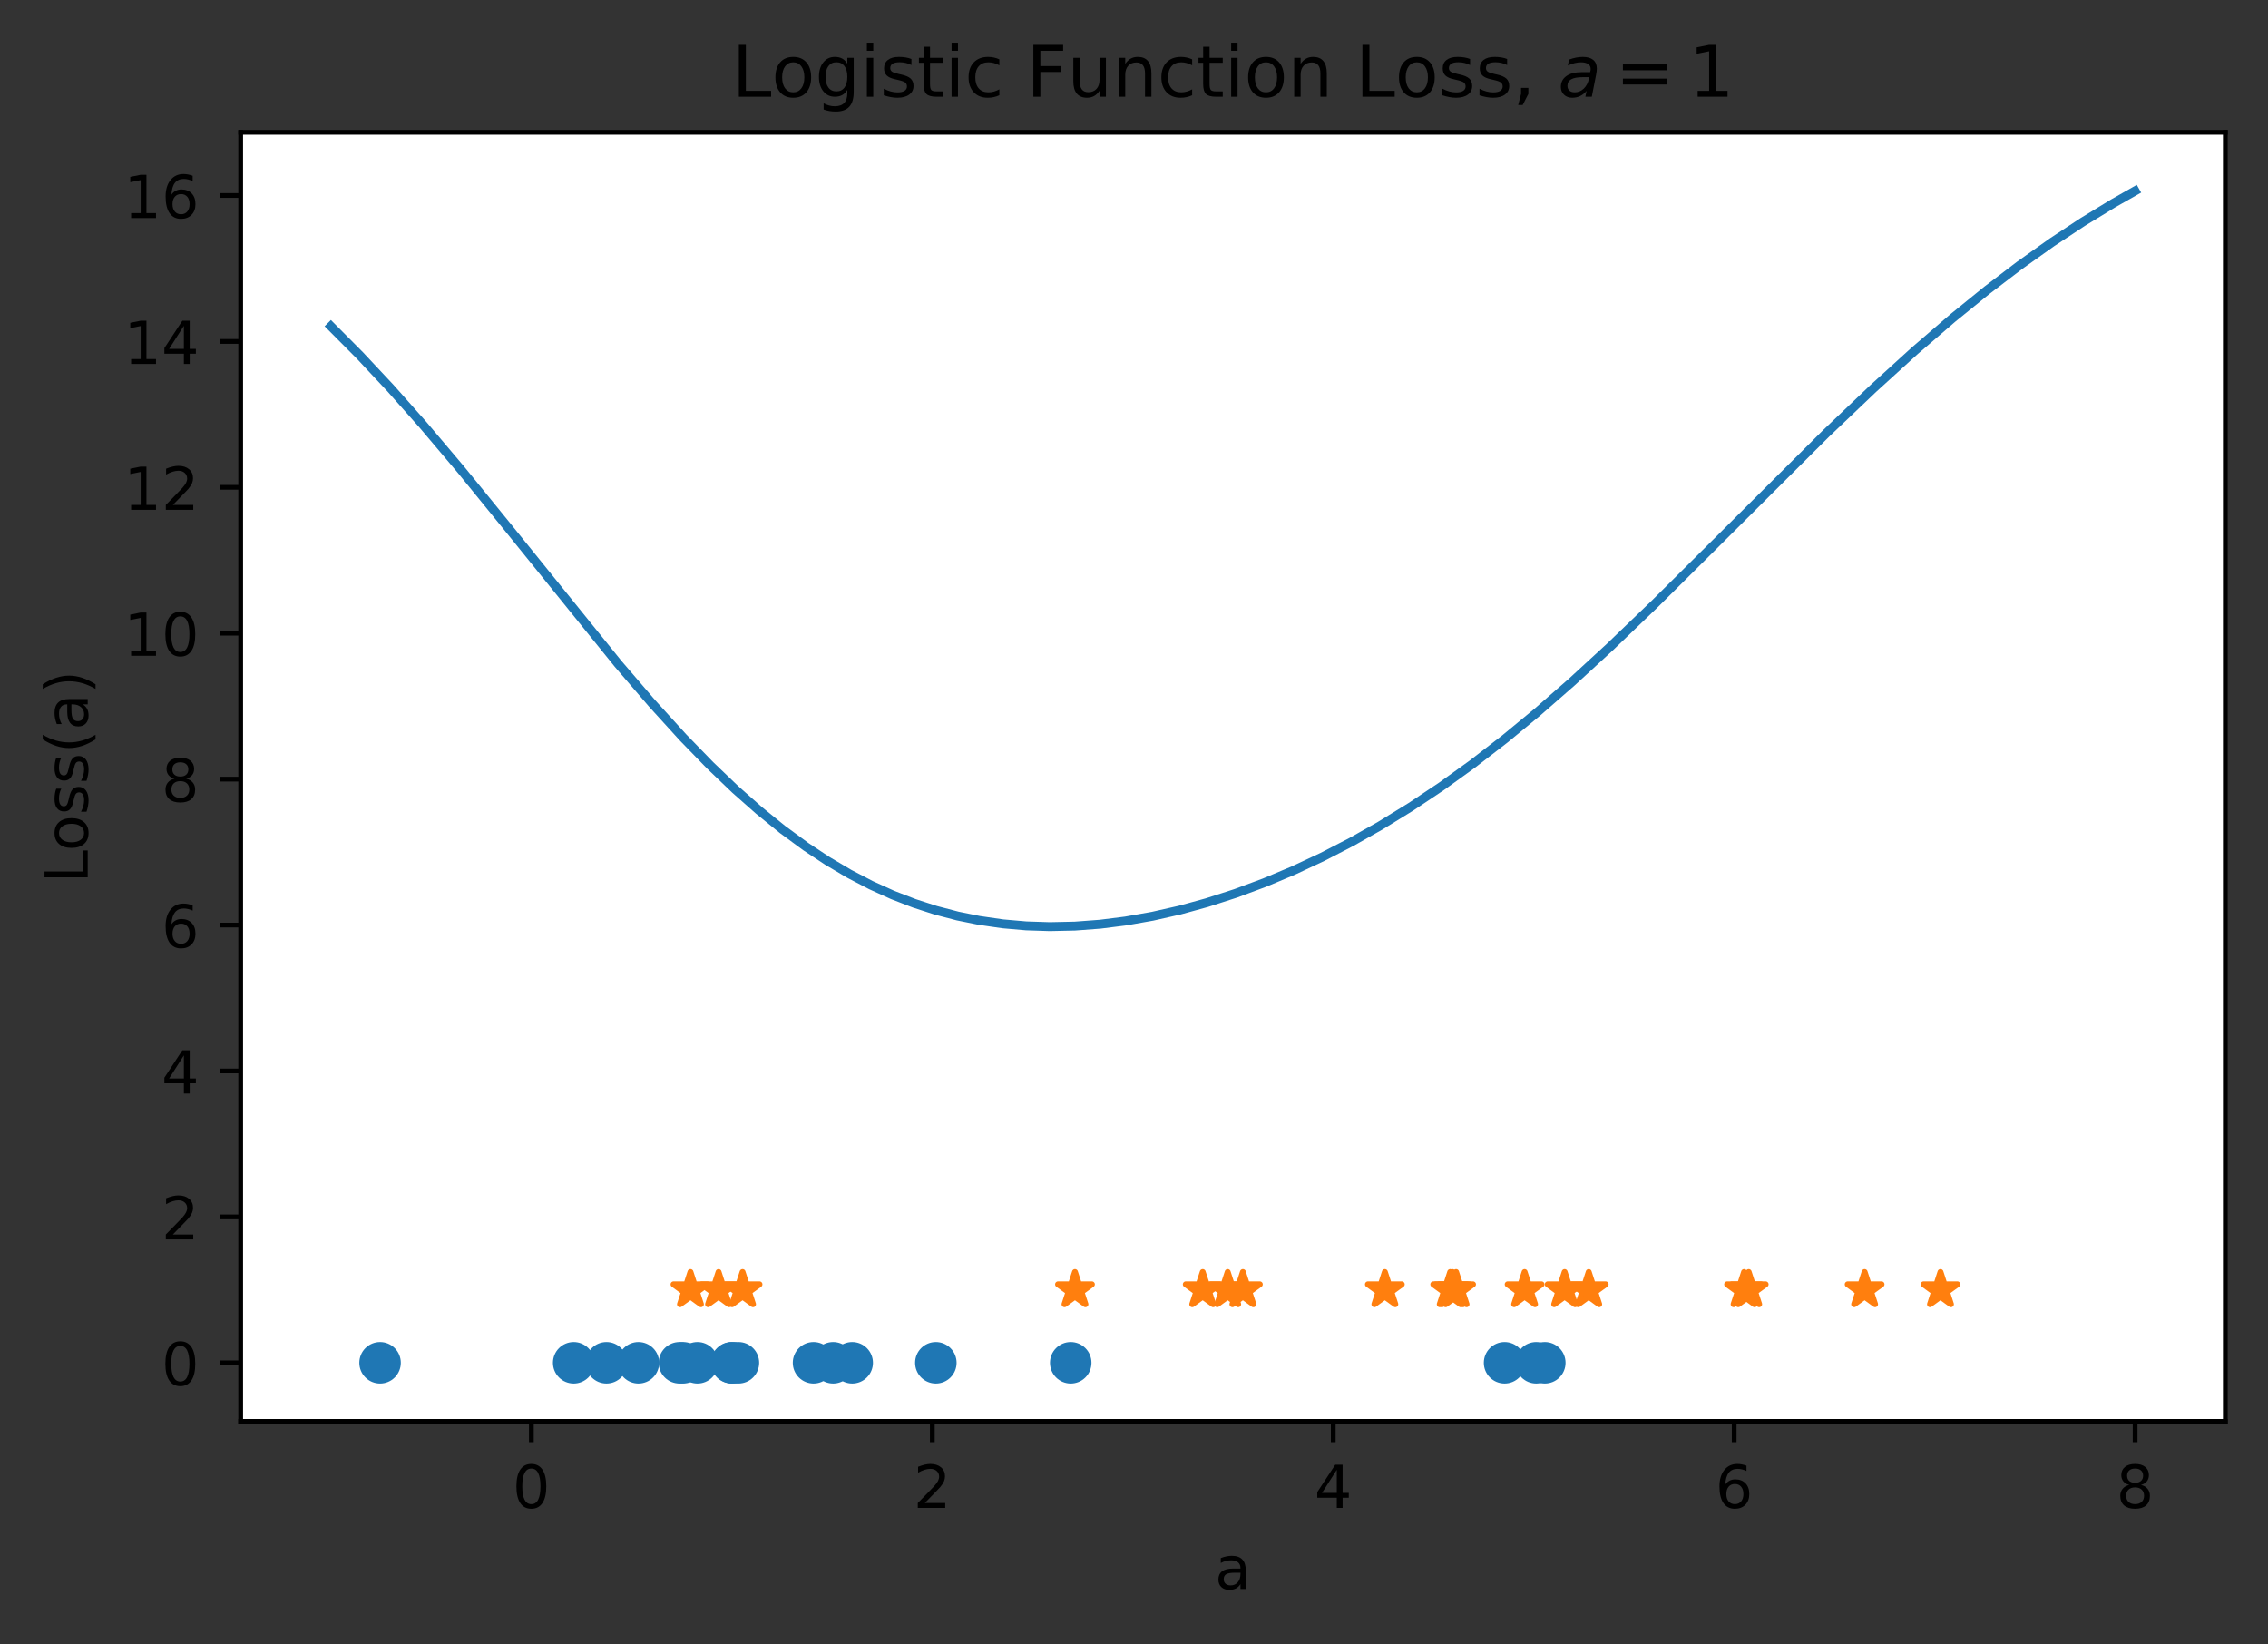 <?xml version="1.0" encoding="utf-8" standalone="no"?>
<!DOCTYPE svg PUBLIC "-//W3C//DTD SVG 1.1//EN"
  "http://www.w3.org/Graphics/SVG/1.1/DTD/svg11.dtd">
<!-- Created with matplotlib (https://matplotlib.org/) -->
<svg height="277.316pt" version="1.1" viewBox="0 0 382.603 277.316" width="382.603pt" xmlns="http://www.w3.org/2000/svg" xmlns:xlink="http://www.w3.org/1999/xlink">
 <rect x="0" y="0" width="382.603" height="277.316" fill="#333333" stroke="none"/>
 <defs>
  <style type="text/css">*{stroke-linecap:butt;stroke-linejoin:round;}</style>
 </defs>
 <g id="figure_1">
  <g id="patch_1">
   <path d="M 0 277.316 
L 382.603 277.316 
L 382.603 0 
L 0 0 
z
" style="fill:none;"/>
  </g>
  <g id="axes_1">
   <g id="patch_2">
    <path d="M 40.603 239.76 
L 375.403 239.76 
L 375.403 22.32 
L 40.603 22.32 
z
" style="fill:#ffffff;"/>
   </g>
   <g id="PathCollection_1">
    <defs>
     <path d="M 0 3 
C 0.796 3 1.559 2.684 2.121 2.121 
C 2.684 1.559 3 0.796 3 0 
C 3 -0.796 2.684 -1.559 2.121 -2.121 
C 1.559 -2.684 0.796 -3 0 -3 
C -0.796 -3 -1.559 -2.684 -2.121 -2.121 
C -2.684 -1.559 -3 -0.796 -3 0 
C -3 0.796 -2.684 1.559 -2.121 2.121 
C -1.559 2.684 -0.796 3 0 3 
z
" id="mbe18ef6a4b" style="stroke:#1f77b4;"/>
    </defs>
    <g clip-path="url(#p42c1646e25)">
     <use style="fill:#1f77b4;stroke:#1f77b4;" x="180.628" xlink:href="#mbe18ef6a4b" y="229.876"/>
     <use style="fill:#1f77b4;stroke:#1f77b4;" x="107.701" xlink:href="#mbe18ef6a4b" y="229.876"/>
     <use style="fill:#1f77b4;stroke:#1f77b4;" x="124.568" xlink:href="#mbe18ef6a4b" y="229.876"/>
     <use style="fill:#1f77b4;stroke:#1f77b4;" x="137.239" xlink:href="#mbe18ef6a4b" y="229.876"/>
     <use style="fill:#1f77b4;stroke:#1f77b4;" x="96.778" xlink:href="#mbe18ef6a4b" y="229.876"/>
     <use style="fill:#1f77b4;stroke:#1f77b4;" x="123.528" xlink:href="#mbe18ef6a4b" y="229.876"/>
     <use style="fill:#1f77b4;stroke:#1f77b4;" x="123.428" xlink:href="#mbe18ef6a4b" y="229.876"/>
     <use style="fill:#1f77b4;stroke:#1f77b4;" x="64.116" xlink:href="#mbe18ef6a4b" y="229.876"/>
     <use style="fill:#1f77b4;stroke:#1f77b4;" x="157.873" xlink:href="#mbe18ef6a4b" y="229.876"/>
     <use style="fill:#1f77b4;stroke:#1f77b4;" x="143.765" xlink:href="#mbe18ef6a4b" y="229.876"/>
     <use style="fill:#1f77b4;stroke:#1f77b4;" x="102.307" xlink:href="#mbe18ef6a4b" y="229.876"/>
     <use style="fill:#1f77b4;stroke:#1f77b4;" x="117.656" xlink:href="#mbe18ef6a4b" y="229.876"/>
     <use style="fill:#1f77b4;stroke:#1f77b4;" x="140.546" xlink:href="#mbe18ef6a4b" y="229.876"/>
     <use style="fill:#1f77b4;stroke:#1f77b4;" x="114.619" xlink:href="#mbe18ef6a4b" y="229.876"/>
     <use style="fill:#1f77b4;stroke:#1f77b4;" x="115.248" xlink:href="#mbe18ef6a4b" y="229.876"/>
     <use style="fill:#1f77b4;stroke:#1f77b4;" x="253.816" xlink:href="#mbe18ef6a4b" y="229.876"/>
     <use style="fill:#1f77b4;stroke:#1f77b4;" x="260.606" xlink:href="#mbe18ef6a4b" y="229.876"/>
     <use style="fill:#1f77b4;stroke:#1f77b4;" x="259.149" xlink:href="#mbe18ef6a4b" y="229.876"/>
    </g>
   </g>
   <g id="PathCollection_2">
    <defs>
     <path d="M 0 -3 
L -0.674 -0.927 
L -2.853 -0.927 
L -1.09 0.354 
L -1.763 2.427 
L -0 1.146 
L 1.763 2.427 
L 1.09 0.354 
L 2.853 -0.927 
L 0.674 -0.927 
z
" id="mba5cd8f44b" style="stroke:#ff7f0e;"/>
    </defs>
    <g clip-path="url(#p42c1646e25)">
     <use style="fill:#ff7f0e;stroke:#ff7f0e;" x="268.012" xlink:href="#mba5cd8f44b" y="217.57"/>
     <use style="fill:#ff7f0e;stroke:#ff7f0e;" x="207.106" xlink:href="#mba5cd8f44b" y="217.57"/>
     <use style="fill:#ff7f0e;stroke:#ff7f0e;" x="314.554" xlink:href="#mba5cd8f44b" y="217.57"/>
     <use style="fill:#ff7f0e;stroke:#ff7f0e;" x="263.95" xlink:href="#mba5cd8f44b" y="217.57"/>
     <use style="fill:#ff7f0e;stroke:#ff7f0e;" x="245.638" xlink:href="#mba5cd8f44b" y="217.57"/>
     <use style="fill:#ff7f0e;stroke:#ff7f0e;" x="327.35" xlink:href="#mba5cd8f44b" y="217.57"/>
     <use style="fill:#ff7f0e;stroke:#ff7f0e;" x="257.196" xlink:href="#mba5cd8f44b" y="217.57"/>
     <use style="fill:#ff7f0e;stroke:#ff7f0e;" x="209.671" xlink:href="#mba5cd8f44b" y="217.57"/>
     <use style="fill:#ff7f0e;stroke:#ff7f0e;" x="245.026" xlink:href="#mba5cd8f44b" y="217.57"/>
     <use style="fill:#ff7f0e;stroke:#ff7f0e;" x="181.344" xlink:href="#mba5cd8f44b" y="217.57"/>
     <use style="fill:#ff7f0e;stroke:#ff7f0e;" x="294.219" xlink:href="#mba5cd8f44b" y="217.57"/>
     <use style="fill:#ff7f0e;stroke:#ff7f0e;" x="244.646" xlink:href="#mba5cd8f44b" y="217.57"/>
     <use style="fill:#ff7f0e;stroke:#ff7f0e;" x="233.619" xlink:href="#mba5cd8f44b" y="217.57"/>
     <use style="fill:#ff7f0e;stroke:#ff7f0e;" x="294.999" xlink:href="#mba5cd8f44b" y="217.57"/>
     <use style="fill:#ff7f0e;stroke:#ff7f0e;" x="202.894" xlink:href="#mba5cd8f44b" y="217.57"/>
     <use style="fill:#ff7f0e;stroke:#ff7f0e;" x="125.268" xlink:href="#mba5cd8f44b" y="217.57"/>
     <use style="fill:#ff7f0e;stroke:#ff7f0e;" x="116.476" xlink:href="#mba5cd8f44b" y="217.57"/>
     <use style="fill:#ff7f0e;stroke:#ff7f0e;" x="121.218" xlink:href="#mba5cd8f44b" y="217.57"/>
    </g>
   </g>
   <g id="matplotlib.axis_1">
    <g id="xtick_1">
     <g id="line2d_1">
      <defs>
       <path d="M 0 0 
L 0 3.5 
" id="m3d3342a121" style="stroke:#000000;stroke-width:0.8;"/>
      </defs>
      <g>
       <use style="stroke:#000000;stroke-width:0.8;" x="89.639" xlink:href="#m3d3342a121" y="239.76"/>
      </g>
     </g>
     <g id="text_1">
      <!-- 0 -->
      <g transform="translate(86.458 254.358)scale(0.1 -0.1)">
       <defs>
        <path d="M 31.781 66.406 
Q 24.172 66.406 20.328 58.906 
Q 16.5 51.422 16.5 36.375 
Q 16.5 21.391 20.328 13.891 
Q 24.172 6.391 31.781 6.391 
Q 39.453 6.391 43.281 13.891 
Q 47.125 21.391 47.125 36.375 
Q 47.125 51.422 43.281 58.906 
Q 39.453 66.406 31.781 66.406 
z
M 31.781 74.219 
Q 44.047 74.219 50.516 64.516 
Q 56.984 54.828 56.984 36.375 
Q 56.984 17.969 50.516 8.266 
Q 44.047 -1.422 31.781 -1.422 
Q 19.531 -1.422 13.062 8.266 
Q 6.594 17.969 6.594 36.375 
Q 6.594 54.828 13.062 64.516 
Q 19.531 74.219 31.781 74.219 
z
" id="DejaVuSans-48"/>
       </defs>
       <use xlink:href="#DejaVuSans-48"/>
      </g>
     </g>
    </g>
    <g id="xtick_2">
     <g id="line2d_2">
      <g>
       <use style="stroke:#000000;stroke-width:0.8;" x="157.276" xlink:href="#m3d3342a121" y="239.76"/>
      </g>
     </g>
     <g id="text_2">
      <!-- 2 -->
      <g transform="translate(154.095 254.358)scale(0.1 -0.1)">
       <defs>
        <path d="M 19.188 8.297 
L 53.609 8.297 
L 53.609 0 
L 7.328 0 
L 7.328 8.297 
Q 12.938 14.109 22.625 23.891 
Q 32.328 33.688 34.812 36.531 
Q 39.547 41.844 41.422 45.531 
Q 43.312 49.219 43.312 52.781 
Q 43.312 58.594 39.234 62.25 
Q 35.156 65.922 28.609 65.922 
Q 23.969 65.922 18.812 64.312 
Q 13.672 62.703 7.812 59.422 
L 7.812 69.391 
Q 13.766 71.781 18.938 73 
Q 24.125 74.219 28.422 74.219 
Q 39.75 74.219 46.484 68.547 
Q 53.219 62.891 53.219 53.422 
Q 53.219 48.922 51.531 44.891 
Q 49.859 40.875 45.406 35.406 
Q 44.188 33.984 37.641 27.219 
Q 31.109 20.453 19.188 8.297 
z
" id="DejaVuSans-50"/>
       </defs>
       <use xlink:href="#DejaVuSans-50"/>
      </g>
     </g>
    </g>
    <g id="xtick_3">
     <g id="line2d_3">
      <g>
       <use style="stroke:#000000;stroke-width:0.8;" x="224.912" xlink:href="#m3d3342a121" y="239.76"/>
      </g>
     </g>
     <g id="text_3">
      <!-- 4 -->
      <g transform="translate(221.731 254.358)scale(0.1 -0.1)">
       <defs>
        <path d="M 37.797 64.312 
L 12.891 25.391 
L 37.797 25.391 
z
M 35.203 72.906 
L 47.609 72.906 
L 47.609 25.391 
L 58.016 25.391 
L 58.016 17.188 
L 47.609 17.188 
L 47.609 0 
L 37.797 0 
L 37.797 17.188 
L 4.891 17.188 
L 4.891 26.703 
z
" id="DejaVuSans-52"/>
       </defs>
       <use xlink:href="#DejaVuSans-52"/>
      </g>
     </g>
    </g>
    <g id="xtick_4">
     <g id="line2d_4">
      <g>
       <use style="stroke:#000000;stroke-width:0.8;" x="292.549" xlink:href="#m3d3342a121" y="239.76"/>
      </g>
     </g>
     <g id="text_4">
      <!-- 6 -->
      <g transform="translate(289.367 254.358)scale(0.1 -0.1)">
       <defs>
        <path d="M 33.016 40.375 
Q 26.375 40.375 22.484 35.828 
Q 18.609 31.297 18.609 23.391 
Q 18.609 15.531 22.484 10.953 
Q 26.375 6.391 33.016 6.391 
Q 39.656 6.391 43.531 10.953 
Q 47.406 15.531 47.406 23.391 
Q 47.406 31.297 43.531 35.828 
Q 39.656 40.375 33.016 40.375 
z
M 52.594 71.297 
L 52.594 62.312 
Q 48.875 64.062 45.094 64.984 
Q 41.312 65.922 37.594 65.922 
Q 27.828 65.922 22.672 59.328 
Q 17.531 52.734 16.797 39.406 
Q 19.672 43.656 24.016 45.922 
Q 28.375 48.188 33.594 48.188 
Q 44.578 48.188 50.953 41.516 
Q 57.328 34.859 57.328 23.391 
Q 57.328 12.156 50.688 5.359 
Q 44.047 -1.422 33.016 -1.422 
Q 20.359 -1.422 13.672 8.266 
Q 6.984 17.969 6.984 36.375 
Q 6.984 53.656 15.188 63.938 
Q 23.391 74.219 37.203 74.219 
Q 40.922 74.219 44.703 73.484 
Q 48.484 72.75 52.594 71.297 
z
" id="DejaVuSans-54"/>
       </defs>
       <use xlink:href="#DejaVuSans-54"/>
      </g>
     </g>
    </g>
    <g id="xtick_5">
     <g id="line2d_5">
      <g>
       <use style="stroke:#000000;stroke-width:0.8;" x="360.185" xlink:href="#m3d3342a121" y="239.76"/>
      </g>
     </g>
     <g id="text_5">
      <!-- 8 -->
      <g transform="translate(357.004 254.358)scale(0.1 -0.1)">
       <defs>
        <path d="M 31.781 34.625 
Q 24.75 34.625 20.719 30.859 
Q 16.703 27.094 16.703 20.516 
Q 16.703 13.922 20.719 10.156 
Q 24.75 6.391 31.781 6.391 
Q 38.812 6.391 42.859 10.172 
Q 46.922 13.969 46.922 20.516 
Q 46.922 27.094 42.891 30.859 
Q 38.875 34.625 31.781 34.625 
z
M 21.922 38.812 
Q 15.578 40.375 12.031 44.719 
Q 8.5 49.078 8.5 55.328 
Q 8.5 64.062 14.719 69.141 
Q 20.953 74.219 31.781 74.219 
Q 42.672 74.219 48.875 69.141 
Q 55.078 64.062 55.078 55.328 
Q 55.078 49.078 51.531 44.719 
Q 48 40.375 41.703 38.812 
Q 48.828 37.156 52.797 32.312 
Q 56.781 27.484 56.781 20.516 
Q 56.781 9.906 50.312 4.234 
Q 43.844 -1.422 31.781 -1.422 
Q 19.734 -1.422 13.25 4.234 
Q 6.781 9.906 6.781 20.516 
Q 6.781 27.484 10.781 32.312 
Q 14.797 37.156 21.922 38.812 
z
M 18.312 54.391 
Q 18.312 48.734 21.844 45.562 
Q 25.391 42.391 31.781 42.391 
Q 38.141 42.391 41.719 45.562 
Q 45.312 48.734 45.312 54.391 
Q 45.312 60.062 41.719 63.234 
Q 38.141 66.406 31.781 66.406 
Q 25.391 66.406 21.844 63.234 
Q 18.312 60.062 18.312 54.391 
z
" id="DejaVuSans-56"/>
       </defs>
       <use xlink:href="#DejaVuSans-56"/>
      </g>
     </g>
    </g>
    <g id="text_6">
     <!-- a -->
     <g transform="translate(204.939 268.037)scale(0.1 -0.1)">
      <defs>
       <path d="M 34.281 27.484 
Q 23.391 27.484 19.188 25 
Q 14.984 22.516 14.984 16.5 
Q 14.984 11.719 18.141 8.906 
Q 21.297 6.109 26.703 6.109 
Q 34.188 6.109 38.703 11.406 
Q 43.219 16.703 43.219 25.484 
L 43.219 27.484 
z
M 52.203 31.203 
L 52.203 0 
L 43.219 0 
L 43.219 8.297 
Q 40.141 3.328 35.547 0.953 
Q 30.953 -1.422 24.312 -1.422 
Q 15.922 -1.422 10.953 3.297 
Q 6 8.016 6 15.922 
Q 6 25.141 12.172 29.828 
Q 18.359 34.516 30.609 34.516 
L 43.219 34.516 
L 43.219 35.406 
Q 43.219 41.609 39.141 45 
Q 35.062 48.391 27.688 48.391 
Q 23 48.391 18.547 47.266 
Q 14.109 46.141 10.016 43.891 
L 10.016 52.203 
Q 14.938 54.109 19.578 55.047 
Q 24.219 56 28.609 56 
Q 40.484 56 46.344 49.844 
Q 52.203 43.703 52.203 31.203 
z
" id="DejaVuSans-97"/>
      </defs>
      <use xlink:href="#DejaVuSans-97"/>
     </g>
    </g>
   </g>
   <g id="matplotlib.axis_2">
    <g id="ytick_1">
     <g id="line2d_6">
      <defs>
       <path d="M 0 0 
L -3.5 0 
" id="m7f8fab31bf" style="stroke:#000000;stroke-width:0.8;"/>
      </defs>
      <g>
       <use style="stroke:#000000;stroke-width:0.8;" x="40.603" xlink:href="#m7f8fab31bf" y="229.876"/>
      </g>
     </g>
     <g id="text_7">
      <!-- 0 -->
      <g transform="translate(27.241 233.676)scale(0.1 -0.1)">
       <use xlink:href="#DejaVuSans-48"/>
      </g>
     </g>
    </g>
    <g id="ytick_2">
     <g id="line2d_7">
      <g>
       <use style="stroke:#000000;stroke-width:0.8;" x="40.603" xlink:href="#m7f8fab31bf" y="205.264"/>
      </g>
     </g>
     <g id="text_8">
      <!-- 2 -->
      <g transform="translate(27.241 209.063)scale(0.1 -0.1)">
       <use xlink:href="#DejaVuSans-50"/>
      </g>
     </g>
    </g>
    <g id="ytick_3">
     <g id="line2d_8">
      <g>
       <use style="stroke:#000000;stroke-width:0.8;" x="40.603" xlink:href="#m7f8fab31bf" y="180.652"/>
      </g>
     </g>
     <g id="text_9">
      <!-- 4 -->
      <g transform="translate(27.241 184.451)scale(0.1 -0.1)">
       <use xlink:href="#DejaVuSans-52"/>
      </g>
     </g>
    </g>
    <g id="ytick_4">
     <g id="line2d_9">
      <g>
       <use style="stroke:#000000;stroke-width:0.8;" x="40.603" xlink:href="#m7f8fab31bf" y="156.039"/>
      </g>
     </g>
     <g id="text_10">
      <!-- 6 -->
      <g transform="translate(27.241 159.838)scale(0.1 -0.1)">
       <use xlink:href="#DejaVuSans-54"/>
      </g>
     </g>
    </g>
    <g id="ytick_5">
     <g id="line2d_10">
      <g>
       <use style="stroke:#000000;stroke-width:0.8;" x="40.603" xlink:href="#m7f8fab31bf" y="131.427"/>
      </g>
     </g>
     <g id="text_11">
      <!-- 8 -->
      <g transform="translate(27.241 135.226)scale(0.1 -0.1)">
       <use xlink:href="#DejaVuSans-56"/>
      </g>
     </g>
    </g>
    <g id="ytick_6">
     <g id="line2d_11">
      <g>
       <use style="stroke:#000000;stroke-width:0.8;" x="40.603" xlink:href="#m7f8fab31bf" y="106.814"/>
      </g>
     </g>
     <g id="text_12">
      <!-- 10 -->
      <g transform="translate(20.878 110.614)scale(0.1 -0.1)">
       <defs>
        <path d="M 12.406 8.297 
L 28.516 8.297 
L 28.516 63.922 
L 10.984 60.406 
L 10.984 69.391 
L 28.422 72.906 
L 38.281 72.906 
L 38.281 8.297 
L 54.391 8.297 
L 54.391 0 
L 12.406 0 
z
" id="DejaVuSans-49"/>
       </defs>
       <use xlink:href="#DejaVuSans-49"/>
       <use x="63.623" xlink:href="#DejaVuSans-48"/>
      </g>
     </g>
    </g>
    <g id="ytick_7">
     <g id="line2d_12">
      <g>
       <use style="stroke:#000000;stroke-width:0.8;" x="40.603" xlink:href="#m7f8fab31bf" y="82.202"/>
      </g>
     </g>
     <g id="text_13">
      <!-- 12 -->
      <g transform="translate(20.878 86.001)scale(0.1 -0.1)">
       <use xlink:href="#DejaVuSans-49"/>
       <use x="63.623" xlink:href="#DejaVuSans-50"/>
      </g>
     </g>
    </g>
    <g id="ytick_8">
     <g id="line2d_13">
      <g>
       <use style="stroke:#000000;stroke-width:0.8;" x="40.603" xlink:href="#m7f8fab31bf" y="57.59"/>
      </g>
     </g>
     <g id="text_14">
      <!-- 14 -->
      <g transform="translate(20.878 61.389)scale(0.1 -0.1)">
       <use xlink:href="#DejaVuSans-49"/>
       <use x="63.623" xlink:href="#DejaVuSans-52"/>
      </g>
     </g>
    </g>
    <g id="ytick_9">
     <g id="line2d_14">
      <g>
       <use style="stroke:#000000;stroke-width:0.8;" x="40.603" xlink:href="#m7f8fab31bf" y="32.977"/>
      </g>
     </g>
     <g id="text_15">
      <!-- 16 -->
      <g transform="translate(20.878 36.776)scale(0.1 -0.1)">
       <use xlink:href="#DejaVuSans-49"/>
       <use x="63.623" xlink:href="#DejaVuSans-54"/>
      </g>
     </g>
    </g>
    <g id="text_16">
     <!-- Loss(a) -->
     <g transform="translate(14.798 148.973)rotate(-90)scale(0.1 -0.1)">
      <defs>
       <path d="M 9.812 72.906 
L 19.672 72.906 
L 19.672 8.297 
L 55.172 8.297 
L 55.172 0 
L 9.812 0 
z
" id="DejaVuSans-76"/>
       <path d="M 30.609 48.391 
Q 23.391 48.391 19.188 42.75 
Q 14.984 37.109 14.984 27.297 
Q 14.984 17.484 19.156 11.844 
Q 23.344 6.203 30.609 6.203 
Q 37.797 6.203 41.984 11.859 
Q 46.188 17.531 46.188 27.297 
Q 46.188 37.016 41.984 42.703 
Q 37.797 48.391 30.609 48.391 
z
M 30.609 56 
Q 42.328 56 49.016 48.375 
Q 55.719 40.766 55.719 27.297 
Q 55.719 13.875 49.016 6.219 
Q 42.328 -1.422 30.609 -1.422 
Q 18.844 -1.422 12.172 6.219 
Q 5.516 13.875 5.516 27.297 
Q 5.516 40.766 12.172 48.375 
Q 18.844 56 30.609 56 
z
" id="DejaVuSans-111"/>
       <path d="M 44.281 53.078 
L 44.281 44.578 
Q 40.484 46.531 36.375 47.5 
Q 32.281 48.484 27.875 48.484 
Q 21.188 48.484 17.844 46.438 
Q 14.5 44.391 14.5 40.281 
Q 14.5 37.156 16.891 35.375 
Q 19.281 33.594 26.516 31.984 
L 29.594 31.297 
Q 39.156 29.25 43.188 25.516 
Q 47.219 21.781 47.219 15.094 
Q 47.219 7.469 41.188 3.016 
Q 35.156 -1.422 24.609 -1.422 
Q 20.219 -1.422 15.453 -0.562 
Q 10.688 0.297 5.422 2 
L 5.422 11.281 
Q 10.406 8.688 15.234 7.391 
Q 20.062 6.109 24.812 6.109 
Q 31.156 6.109 34.562 8.281 
Q 37.984 10.453 37.984 14.406 
Q 37.984 18.062 35.516 20.016 
Q 33.062 21.969 24.703 23.781 
L 21.578 24.516 
Q 13.234 26.266 9.516 29.906 
Q 5.812 33.547 5.812 39.891 
Q 5.812 47.609 11.281 51.797 
Q 16.75 56 26.812 56 
Q 31.781 56 36.172 55.266 
Q 40.578 54.547 44.281 53.078 
z
" id="DejaVuSans-115"/>
       <path d="M 31 75.875 
Q 24.469 64.656 21.281 53.656 
Q 18.109 42.672 18.109 31.391 
Q 18.109 20.125 21.312 9.062 
Q 24.516 -2 31 -13.188 
L 23.188 -13.188 
Q 15.875 -1.703 12.234 9.375 
Q 8.594 20.453 8.594 31.391 
Q 8.594 42.281 12.203 53.312 
Q 15.828 64.359 23.188 75.875 
z
" id="DejaVuSans-40"/>
       <path d="M 8.016 75.875 
L 15.828 75.875 
Q 23.141 64.359 26.781 53.312 
Q 30.422 42.281 30.422 31.391 
Q 30.422 20.453 26.781 9.375 
Q 23.141 -1.703 15.828 -13.188 
L 8.016 -13.188 
Q 14.5 -2 17.703 9.062 
Q 20.906 20.125 20.906 31.391 
Q 20.906 42.672 17.703 53.656 
Q 14.5 64.656 8.016 75.875 
z
" id="DejaVuSans-41"/>
      </defs>
      <use xlink:href="#DejaVuSans-76"/>
      <use x="53.963" xlink:href="#DejaVuSans-111"/>
      <use x="115.145" xlink:href="#DejaVuSans-115"/>
      <use x="167.244" xlink:href="#DejaVuSans-115"/>
      <use x="219.344" xlink:href="#DejaVuSans-40"/>
      <use x="258.357" xlink:href="#DejaVuSans-97"/>
      <use x="319.637" xlink:href="#DejaVuSans-41"/>
     </g>
    </g>
   </g>
   <g id="line2d_15">
    <path clip-path="url(#p42c1646e25)" d="M 55.821 55.036 
L 60.696 59.941 
L 65.875 65.473 
L 71.359 71.656 
L 77.757 79.222 
L 85.679 88.963 
L 104.264 111.963 
L 110.052 118.703 
L 115.232 124.399 
L 119.802 129.103 
L 124.067 133.186 
L 128.028 136.69 
L 131.988 139.902 
L 135.949 142.815 
L 139.605 145.234 
L 143.261 147.395 
L 146.917 149.302 
L 150.573 150.959 
L 154.229 152.374 
L 157.885 153.556 
L 161.541 154.514 
L 165.197 155.257 
L 169.158 155.832 
L 173.119 156.177 
L 177.079 156.306 
L 181.345 156.214 
L 185.61 155.894 
L 189.875 155.358 
L 194.445 154.552 
L 199.015 153.519 
L 203.585 152.264 
L 208.46 150.691 
L 213.335 148.879 
L 218.21 146.832 
L 223.084 144.55 
L 227.959 142.033 
L 232.834 139.278 
L 238.013 136.089 
L 243.192 132.627 
L 248.372 128.894 
L 253.856 124.654 
L 259.34 120.13 
L 265.128 115.074 
L 271.526 109.193 
L 279.143 101.875 
L 289.502 91.58 
L 308.087 73.078 
L 316.008 65.531 
L 323.015 59.159 
L 329.413 53.647 
L 335.202 48.947 
L 340.686 44.765 
L 346.17 40.863 
L 351.35 37.441 
L 356.529 34.28 
L 360.185 32.204 
L 360.185 32.204 
" style="fill:none;stroke:#1f77b4;stroke-linecap:square;stroke-width:1.5;"/>
   </g>
   <g id="patch_3">
    <path d="M 40.603 239.76 
L 40.603 22.32 
" style="fill:none;stroke:#000000;stroke-linecap:square;stroke-linejoin:miter;stroke-width:0.8;"/>
   </g>
   <g id="patch_4">
    <path d="M 375.403 239.76 
L 375.403 22.32 
" style="fill:none;stroke:#000000;stroke-linecap:square;stroke-linejoin:miter;stroke-width:0.8;"/>
   </g>
   <g id="patch_5">
    <path d="M 40.603 239.76 
L 375.403 239.76 
" style="fill:none;stroke:#000000;stroke-linecap:square;stroke-linejoin:miter;stroke-width:0.8;"/>
   </g>
   <g id="patch_6">
    <path d="M 40.603 22.32 
L 375.403 22.32 
" style="fill:none;stroke:#000000;stroke-linecap:square;stroke-linejoin:miter;stroke-width:0.8;"/>
   </g>
   <g id="text_17">
    <!-- Logistic Function Loss, $a=1$ -->
    <g transform="translate(123.463 16.32)scale(0.12 -0.12)">
     <defs>
      <path d="M 45.406 27.984 
Q 45.406 37.75 41.375 43.109 
Q 37.359 48.484 30.078 48.484 
Q 22.859 48.484 18.828 43.109 
Q 14.797 37.75 14.797 27.984 
Q 14.797 18.266 18.828 12.891 
Q 22.859 7.516 30.078 7.516 
Q 37.359 7.516 41.375 12.891 
Q 45.406 18.266 45.406 27.984 
z
M 54.391 6.781 
Q 54.391 -7.172 48.188 -13.984 
Q 42 -20.797 29.203 -20.797 
Q 24.469 -20.797 20.266 -20.094 
Q 16.062 -19.391 12.109 -17.922 
L 12.109 -9.188 
Q 16.062 -11.328 19.922 -12.344 
Q 23.781 -13.375 27.781 -13.375 
Q 36.625 -13.375 41.016 -8.766 
Q 45.406 -4.156 45.406 5.172 
L 45.406 9.625 
Q 42.625 4.781 38.281 2.391 
Q 33.938 0 27.875 0 
Q 17.828 0 11.672 7.656 
Q 5.516 15.328 5.516 27.984 
Q 5.516 40.672 11.672 48.328 
Q 17.828 56 27.875 56 
Q 33.938 56 38.281 53.609 
Q 42.625 51.219 45.406 46.391 
L 45.406 54.688 
L 54.391 54.688 
z
" id="DejaVuSans-103"/>
      <path d="M 9.422 54.688 
L 18.406 54.688 
L 18.406 0 
L 9.422 0 
z
M 9.422 75.984 
L 18.406 75.984 
L 18.406 64.594 
L 9.422 64.594 
z
" id="DejaVuSans-105"/>
      <path d="M 18.312 70.219 
L 18.312 54.688 
L 36.812 54.688 
L 36.812 47.703 
L 18.312 47.703 
L 18.312 18.016 
Q 18.312 11.328 20.141 9.422 
Q 21.969 7.516 27.594 7.516 
L 36.812 7.516 
L 36.812 0 
L 27.594 0 
Q 17.188 0 13.234 3.875 
Q 9.281 7.766 9.281 18.016 
L 9.281 47.703 
L 2.688 47.703 
L 2.688 54.688 
L 9.281 54.688 
L 9.281 70.219 
z
" id="DejaVuSans-116"/>
      <path d="M 48.781 52.594 
L 48.781 44.188 
Q 44.969 46.297 41.141 47.344 
Q 37.312 48.391 33.406 48.391 
Q 24.656 48.391 19.812 42.844 
Q 14.984 37.312 14.984 27.297 
Q 14.984 17.281 19.812 11.734 
Q 24.656 6.203 33.406 6.203 
Q 37.312 6.203 41.141 7.25 
Q 44.969 8.297 48.781 10.406 
L 48.781 2.094 
Q 45.016 0.344 40.984 -0.531 
Q 36.969 -1.422 32.422 -1.422 
Q 20.062 -1.422 12.781 6.344 
Q 5.516 14.109 5.516 27.297 
Q 5.516 40.672 12.859 48.328 
Q 20.219 56 33.016 56 
Q 37.156 56 41.109 55.141 
Q 45.062 54.297 48.781 52.594 
z
" id="DejaVuSans-99"/>
      <path id="DejaVuSans-32"/>
      <path d="M 9.812 72.906 
L 51.703 72.906 
L 51.703 64.594 
L 19.672 64.594 
L 19.672 43.109 
L 48.578 43.109 
L 48.578 34.812 
L 19.672 34.812 
L 19.672 0 
L 9.812 0 
z
" id="DejaVuSans-70"/>
      <path d="M 8.5 21.578 
L 8.5 54.688 
L 17.484 54.688 
L 17.484 21.922 
Q 17.484 14.156 20.5 10.266 
Q 23.531 6.391 29.594 6.391 
Q 36.859 6.391 41.078 11.031 
Q 45.312 15.672 45.312 23.688 
L 45.312 54.688 
L 54.297 54.688 
L 54.297 0 
L 45.312 0 
L 45.312 8.406 
Q 42.047 3.422 37.719 1 
Q 33.406 -1.422 27.688 -1.422 
Q 18.266 -1.422 13.375 4.438 
Q 8.5 10.297 8.5 21.578 
z
M 31.109 56 
z
" id="DejaVuSans-117"/>
      <path d="M 54.891 33.016 
L 54.891 0 
L 45.906 0 
L 45.906 32.719 
Q 45.906 40.484 42.875 44.328 
Q 39.844 48.188 33.797 48.188 
Q 26.516 48.188 22.312 43.547 
Q 18.109 38.922 18.109 30.906 
L 18.109 0 
L 9.078 0 
L 9.078 54.688 
L 18.109 54.688 
L 18.109 46.188 
Q 21.344 51.125 25.703 53.562 
Q 30.078 56 35.797 56 
Q 45.219 56 50.047 50.172 
Q 54.891 44.344 54.891 33.016 
z
" id="DejaVuSans-110"/>
      <path d="M 11.719 12.406 
L 22.016 12.406 
L 22.016 4 
L 14.016 -11.625 
L 7.719 -11.625 
L 11.719 4 
z
" id="DejaVuSans-44"/>
      <path d="M 53.719 31.203 
L 47.609 0 
L 38.625 0 
L 40.281 8.297 
Q 36.328 3.422 31.266 1 
Q 26.219 -1.422 20.016 -1.422 
Q 13.031 -1.422 8.562 2.844 
Q 4.109 7.125 4.109 13.812 
Q 4.109 23.391 11.75 28.953 
Q 19.391 34.516 32.812 34.516 
L 45.312 34.516 
L 45.797 36.922 
Q 45.906 37.312 45.953 37.766 
Q 46 38.234 46 39.203 
Q 46 43.562 42.453 45.969 
Q 38.922 48.391 32.516 48.391 
Q 28.125 48.391 23.5 47.266 
Q 18.891 46.141 14.016 43.891 
L 15.578 52.203 
Q 20.656 54.109 25.516 55.047 
Q 30.375 56 34.906 56 
Q 44.578 56 49.625 51.797 
Q 54.688 47.609 54.688 39.594 
Q 54.688 37.984 54.438 35.812 
Q 54.203 33.641 53.719 31.203 
z
M 44 27.484 
L 35.016 27.484 
Q 23.969 27.484 18.672 24.531 
Q 13.375 21.578 13.375 15.375 
Q 13.375 11.078 16.078 8.641 
Q 18.797 6.203 23.578 6.203 
Q 30.906 6.203 36.375 11.453 
Q 41.844 16.703 43.609 25.484 
z
" id="DejaVuSans-Oblique-97"/>
      <path d="M 10.594 45.406 
L 73.188 45.406 
L 73.188 37.203 
L 10.594 37.203 
z
M 10.594 25.484 
L 73.188 25.484 
L 73.188 17.188 
L 10.594 17.188 
z
" id="DejaVuSans-61"/>
     </defs>
     <use transform="translate(0 0.016)" xlink:href="#DejaVuSans-76"/>
     <use transform="translate(55.713 0.016)" xlink:href="#DejaVuSans-111"/>
     <use transform="translate(116.895 0.016)" xlink:href="#DejaVuSans-103"/>
     <use transform="translate(180.371 0.016)" xlink:href="#DejaVuSans-105"/>
     <use transform="translate(208.154 0.016)" xlink:href="#DejaVuSans-115"/>
     <use transform="translate(260.254 0.016)" xlink:href="#DejaVuSans-116"/>
     <use transform="translate(299.463 0.016)" xlink:href="#DejaVuSans-105"/>
     <use transform="translate(327.246 0.016)" xlink:href="#DejaVuSans-99"/>
     <use transform="translate(382.227 0.016)" xlink:href="#DejaVuSans-32"/>
     <use transform="translate(414.014 0.016)" xlink:href="#DejaVuSans-70"/>
     <use transform="translate(471.533 0.016)" xlink:href="#DejaVuSans-117"/>
     <use transform="translate(534.912 0.016)" xlink:href="#DejaVuSans-110"/>
     <use transform="translate(598.291 0.016)" xlink:href="#DejaVuSans-99"/>
     <use transform="translate(653.271 0.016)" xlink:href="#DejaVuSans-116"/>
     <use transform="translate(692.48 0.016)" xlink:href="#DejaVuSans-105"/>
     <use transform="translate(720.264 0.016)" xlink:href="#DejaVuSans-111"/>
     <use transform="translate(781.445 0.016)" xlink:href="#DejaVuSans-110"/>
     <use transform="translate(844.824 0.016)" xlink:href="#DejaVuSans-32"/>
     <use transform="translate(876.611 0.016)" xlink:href="#DejaVuSans-76"/>
     <use transform="translate(932.324 0.016)" xlink:href="#DejaVuSans-111"/>
     <use transform="translate(993.506 0.016)" xlink:href="#DejaVuSans-115"/>
     <use transform="translate(1045.605 0.016)" xlink:href="#DejaVuSans-115"/>
     <use transform="translate(1097.705 0.016)" xlink:href="#DejaVuSans-44"/>
     <use transform="translate(1129.492 0.016)" xlink:href="#DejaVuSans-32"/>
     <use transform="translate(1161.279 0.016)" xlink:href="#DejaVuSans-Oblique-97"/>
     <use transform="translate(1242.041 0.016)" xlink:href="#DejaVuSans-61"/>
     <use transform="translate(1345.312 0.016)" xlink:href="#DejaVuSans-49"/>
    </g>
   </g>
  </g>
 </g>
 <defs>
  <clipPath id="p42c1646e25">
   <rect height="217.44" width="334.8" x="40.603" y="22.32"/>
  </clipPath>
 </defs>
</svg>
